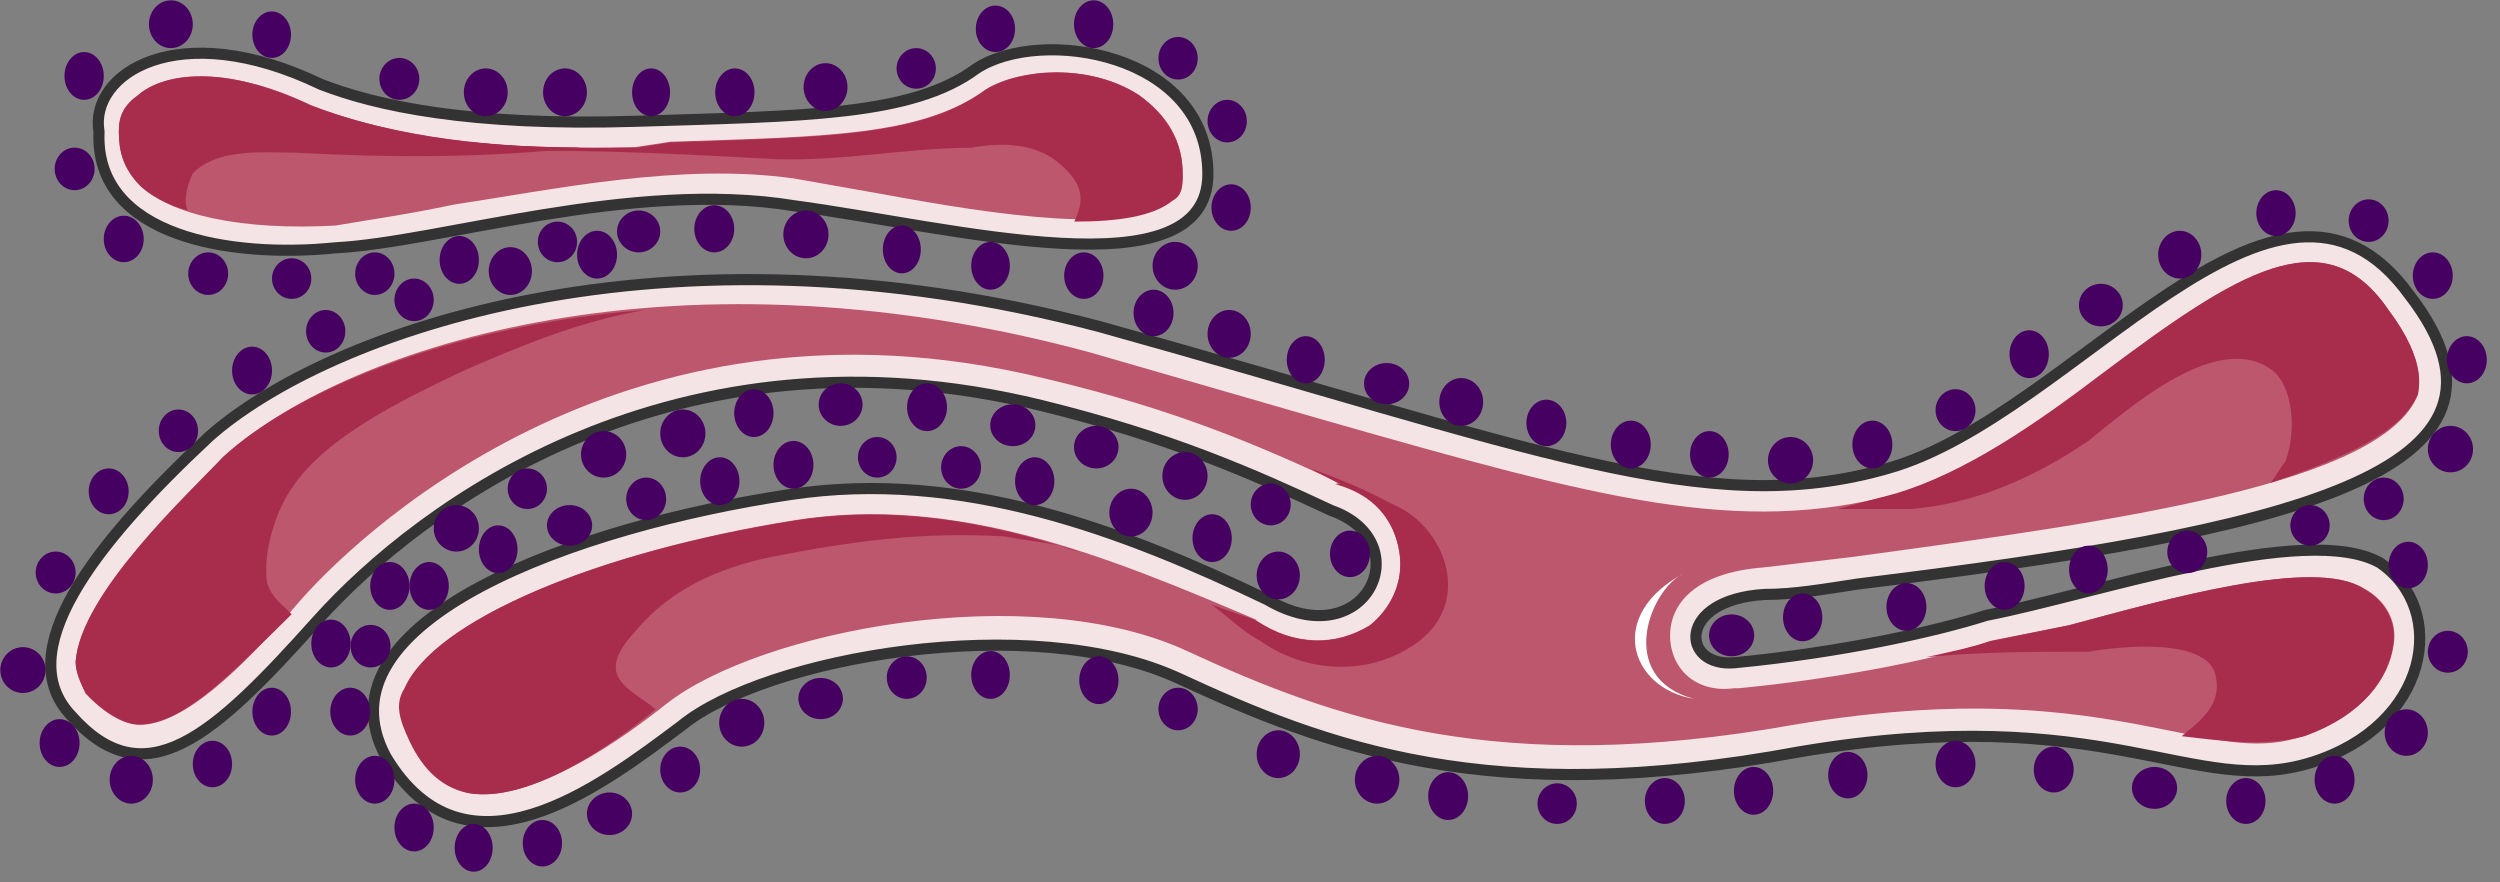 <svg xmlns="http://www.w3.org/2000/svg" version="1.0" viewBox="0 0 305.31 107.754"><rect x="0" y="0" width="305.31" height="107.754" fill="#808080" stroke="none"/><defs><clipPath clipPathUnits="userSpaceOnUse" id="a"><path d="M-.56-.56h304.936v107.775H-.56z"/></clipPath></defs><path d="M39.136 10.254c6.616 2.578 18.05 5.157 38.517 4.517 20.468-.64 33.72-.64 41.535-6.436 7.835-5.157 28.283-1.939 28.283 12.872s-31.281 6.456-50.55 3.878c-19.868-3.238-43.333 4.497-55.986 5.137-12.632 1.299-29.482-1.28-28.882-14.172-1.22-7.075 9.634-14.171 27.083-5.796z" fill="#f5e4e5" fill-rule="evenodd" fill-opacity="1" stroke="none"/><path d="m77.673 17.95 4.217-.64c18.65-.64 30.682-.64 38.497-6.397 4.197-2.558 12.632-3.198 18.649.64 3.598 2.558 5.396 5.757 5.396 9.594 0 1.28 0 2.559-1.199 3.198-4.797 4.478-21.647 1.92-35.478-.64L96.92 21.788c-13.831-1.919-28.862 1.279-41.495 3.198-6.016 1.28-10.833 1.919-14.43 2.558-11.434.64-20.468-1.279-24.066-5.117-1.8-1.918-2.419-3.837-2.419-6.396 0-1.919.62-3.198 2.419-4.477 2.998-2.558 10.214-3.838 21.047 1.28 9.634 3.837 22.866 5.756 39.696 5.116z" fill="#bc576d" fill-rule="evenodd" fill-opacity="1" stroke="none"/><path clip-path="url(#a)" d="M211.852 80.891c13.232-1.28 24.645-3.858 30.661-5.777 13.232-2.558 39.076-11.533 48.11-6.416 8.416 5.777 6.017 19.888-8.414 24.386-14.431 4.477-24.665-7.696-62.542-1.3-37.877 7.056-57.725-.64-75.754-8.974-18.05-8.335-50.51-2.559-60.723 5.776-10.234 7.696-26.464 19.868-36.079 3.838-9.034-16.67 23.446-28.203 49.29-32.06 21.048-3.199 40.896 4.497 58.325 12.832 12.033 7.055 18.649-7.056 7.815-10.894-9.614-4.497-19.827-8.994-35.458-12.832C82.57 38.577 51.309 61.663 38.697 75.754 26.064 89.866 17.649 97.561 8.615 87.307c-7.216-7.695 2.418-20.527 16.85-34 14.43-12.812 55.306-27.563 108.814-13.451 52.928 14.75 73.975 23.725 96.221 17.31 22.846-6.417 47.492-43.614 63.722-21.168 16.83 21.807-15.031 28.863-67.34 35.279-4.217.64-7.815 1.279-11.413 1.279-10.833.64-10.233 8.975-3.617 8.335z" fill="#f5e4e5" fill-rule="evenodd" fill-opacity="1" stroke="none"/><path d="M231.6 60.323c8.415-2.558 16.83-8.335 25.244-14.73 16.23-12.193 27.044-19.249 34.86-7.696 4.796 6.396 3.597 9.614 3.597 10.254-4.197 10.893-36.058 15.39-69.098 19.868l-10.834 1.279c-8.414.64-11.413 4.497-11.413 8.335 0 3.858 2.999 7.056 7.816 6.416h.6c13.231-1.28 25.244-3.858 30.66-5.776l9.615-1.92c12.013-3.197 30.042-8.334 36.058-4.477 2.399 1.28 4.197 3.838 3.598 7.036-.6 3.858-3.598 8.335-10.814 10.914-5.416 1.918-10.213.64-16.83-.66-9.614-1.919-22.846-4.477-45.672-.64-36.058 6.416-55.886-.64-73.915-8.974-19.248-8.975-52.288-2.559-63.701 6.416-4.817 3.858-16.23 12.173-24.046 10.893-3.018-.64-5.416-2.558-7.215-6.396-1.2-2.578-1.8-4.497-.6-6.416 3.598-8.335 23.446-16.67 47.471-20.508 19.828-3.218 38.477 4.478 56.506 12.173h-.62c5.417 3.198 10.234 3.198 14.432.64 2.398-1.92 4.217-5.137 3.597-8.975-.6-3.838-2.998-7.056-7.795-8.335h.6c-9.614-4.477-19.848-8.974-36.058-12.812C75.354 33.4 42.294 66.74 36.278 73.795c-6.596 7.696-13.812 14.731-19.228 14.731-1.8 0-4.198-1.279-6.596-3.837-.6-1.28-1.22-2.559-1.22-3.838.62-8.335 13.832-20.528 18.03-25.005C41.094 43.014 80.75 28.922 133.038 43.014l28.843 8.335c33.66 9.614 50.49 14.111 69.718 8.974z" fill="#bc576d" fill-rule="evenodd" fill-opacity="1" stroke="none"/><path d="M70.957 18.01c-13.812 0-24.605-1.94-33.02-5.138-10.813-5.157-18.01-3.857-21.007-1.299-1.8 1.3-2.419 2.578-2.419 4.497 0 2.579.62 4.498 2.419 6.436 1.199 1.28 3.598 2.559 5.996 3.198-.6-1.279 0-3.198.6-4.497 2.998-3.198 9.014-2.558 12.612-2.558 12.013.64 23.426.64 34.819-.64z" fill="#a82d4d" fill-rule="evenodd" fill-opacity="1" stroke="none"/><path d="M143.233 24.485c1.2-.64 1.2-1.919 1.2-3.218 0-3.878-1.8-7.096-5.397-9.674-6.017-3.878-14.452-3.218-18.649-.64-7.835 5.797-19.848 5.797-38.497 6.436l-4.217.66c-7.216 0-13.832 0-19.848-.66l-1.819 1.3c12.632-.64 24.665 0 36.698.64 9.034.659 17.45-1.28 25.864-1.28 3.618-.66 7.835-.66 10.834 1.939 3.018 2.578 3.018 4.497 1.798 7.076 5.417 0 9.635-.64 12.033-2.579zM35.618 75.015c-1.199-1.28-2.398-1.92-2.998-3.838-.6-3.838 1.2-8.975 2.998-11.533 4.198-6.396 13.792-10.894 20.388-14.092 7.196-3.198 14.991-6.396 22.786-7.695-24.585 1.939-43.174 10.254-51.568 17.95-4.198 4.476-17.39 16.65-17.99 24.984 0 1.28.6 2.558 1.2 3.838 2.398 2.558 4.797 3.837 6.596 3.837 5.396 0 11.393-6.396 18.588-13.451zM131.8 67.44c-11.413-3.839-22.846-5.757-34.879-3.839-24.065 3.838-43.933 12.153-47.53 20.468-1.22 1.919-.6 3.838.599 6.396 1.799 3.838 4.197 5.757 7.215 6.396 7.216 1.28 17.45-5.756 22.866-10.234-3.018-2.558-7.835-3.837-2.418-9.594 4.217-5.117 10.234-7.675 16.25-8.954 9.634-1.92 18.649-3.198 28.883-2.559 2.998.64 6.016.64 9.014 1.92zM152.787 75.754h.6-.6zm17.49-14.071c-3.618-1.92-6.636-3.198-10.254-4.478 1.22.64 2.419 1.28 3.618 1.92h-.6c4.837 1.278 7.236 4.476 7.855 8.314.6 3.838-1.219 7.036-3.617 8.955-4.238 2.558-9.055 2.558-13.892-.64-1.799-.64-3.618-1.28-5.437-1.919 1.82 1.28 3.638 3.198 6.037 4.478 5.436 3.837 13.292 4.477 19.308 0 6.636-5.117 3.018-14.072-3.018-16.63zM233.399 62.162c7.815-.64 15.03-3.837 21.646-8.315 4.798-3.837 16.23-14.071 22.827-8.315 2.418 2.559 2.418 7.676 1.219 10.874-.62.64-1.22 1.919-1.819 2.558 9.614-3.198 16.23-6.396 18.029-10.873 0-.64 1.2-3.838-3.598-10.234-7.815-11.513-18.628-4.477-34.859 7.675-8.415 6.397-16.83 12.153-25.244 14.711-2.399.64-4.797 1.28-7.216 1.92h9.015zM292.223 78.952c.6-3.218-1.2-5.796-3.598-7.076-5.996-3.877-23.985 1.28-35.978 4.498l-9.594 1.939c-1.8.64-4.797 1.279-7.796 1.938 6.596-.66 13.192-.66 19.788-.66 3.598-.639 14.991-1.918 15.591 3.239.6 3.218-1.799 5.137-4.197 7.076 5.396.64 10.193 1.279 14.99 0 7.196-2.579 10.194-7.076 10.794-10.954z" fill="#a82d4d" fill-rule="evenodd" fill-opacity="1" stroke="none"/><path d="M205.675 69.998c-4.197 1.918-8.395 12.792 1.2 15.35-7.796-1.279-10.794-10.234-1.2-15.35z" fill="#fff" fill-rule="evenodd" fill-opacity="1" stroke="none"/><path d="M39.176 10.294c6.616 2.578 18.05 5.157 38.517 4.517 20.468-.64 33.72-.64 41.535-6.436 7.835-5.157 28.283-1.939 28.283 12.872s-31.281 6.456-50.55 3.878c-19.868-3.238-43.334 4.497-55.986 5.137-12.632 1.299-29.482-1.28-28.882-14.172-1.22-7.075 9.634-14.171 27.083-5.796" fill="none" stroke="#333" stroke-width="1.359px" stroke-linecap="round" stroke-linejoin="round" stroke-miterlimit="4" stroke-dasharray="none" stroke-opacity="1"/><path clip-path="url(#a)" d="M211.892 80.931c13.232-1.28 24.645-3.858 30.661-5.777 13.232-2.558 39.076-11.533 48.11-6.416 8.416 5.777 6.017 19.888-8.414 24.386-14.431 4.477-24.665-7.696-62.542-1.3-37.877 7.056-57.725-.64-75.754-8.974-18.05-8.335-50.51-2.559-60.723 5.776-10.234 7.696-26.464 19.868-36.079 3.838-9.034-16.67 23.446-28.203 49.29-32.06 21.048-3.199 40.896 4.497 58.325 12.832 12.033 7.055 18.649-7.056 7.815-10.894-9.614-4.497-19.828-8.994-35.458-12.832C82.61 38.617 51.349 61.703 38.737 75.794 26.104 89.906 17.689 97.601 8.655 87.347c-7.216-7.695 2.418-20.527 16.85-34 14.43-12.812 55.306-27.563 108.814-13.451 52.928 14.75 73.975 23.725 96.221 17.31 22.846-6.417 47.492-43.614 63.722-21.168 16.83 21.807-15.031 28.863-67.34 35.279-4.217.64-7.815 1.279-11.413 1.279-10.833.64-10.233 8.975-3.617 8.335" fill="none" stroke="#333" stroke-width="1.359px" stroke-linecap="round" stroke-linejoin="round" stroke-miterlimit="4" stroke-dasharray="none" stroke-opacity="1"/><path d="M46.332 9.634c0-1.409 1.1-2.558 2.438-2.558 1.35 0 2.439 1.149 2.439 2.558 0 1.42-1.09 2.559-2.439 2.559-1.339 0-2.438-1.14-2.438-2.559zM56.646 11.273c0-1.609 1.199-2.918 2.678-2.918 1.48 0 2.678 1.31 2.678 2.918 0 1.62-1.199 2.918-2.678 2.918-1.48 0-2.678-1.299-2.678-2.918zM66.32 11.273c0-1.609 1.2-2.918 2.678-2.918 1.48 0 2.679 1.31 2.679 2.918 0 1.62-1.2 2.918-2.679 2.918-1.479 0-2.678-1.299-2.678-2.918zM77.193 11.273c0-1.599 1.04-2.918 2.319-2.918 1.299 0 2.318 1.32 2.318 2.918 0 1.62-1.019 2.918-2.318 2.918-1.28 0-2.319-1.299-2.319-2.918zM87.347 11.273c0-1.599 1.08-2.918 2.399-2.918 1.339 0 2.398 1.32 2.398 2.918 0 1.62-1.06 2.918-2.398 2.918-1.32 0-2.399-1.299-2.399-2.918zM98.14 10.634c0-1.6 1.2-2.919 2.679-2.919 1.479 0 2.678 1.32 2.678 2.919 0 1.619-1.199 2.918-2.678 2.918-1.48 0-2.678-1.3-2.678-2.918zM109.494 8.355c0-1.36 1.079-2.479 2.398-2.479 1.34 0 2.399 1.12 2.399 2.479 0 1.38-1.06 2.478-2.399 2.478-1.319 0-2.398-1.099-2.398-2.478zM119.168 3.518c0-1.56 1.08-2.838 2.398-2.838 1.34 0 2.399 1.279 2.399 2.838 0 1.579-1.06 2.838-2.399 2.838-1.319 0-2.398-1.26-2.398-2.838zM131.16 2.958c0-1.599 1.08-2.918 2.4-2.918 1.338 0 2.398 1.32 2.398 2.918 0 1.62-1.06 2.918-2.399 2.918-1.32 0-2.398-1.299-2.398-2.918zM141.474 7.116c0-1.42 1.08-2.599 2.399-2.599 1.339 0 2.398 1.18 2.398 2.599 0 1.439-1.059 2.598-2.398 2.598-1.32 0-2.399-1.16-2.399-2.598zM147.47 14.791c0-1.42 1.08-2.598 2.4-2.598 1.338 0 2.398 1.179 2.398 2.598 0 1.44-1.06 2.598-2.399 2.598-1.319 0-2.398-1.159-2.398-2.598zM147.95 25.345c0-1.56 1.08-2.839 2.399-2.839 1.34 0 2.398 1.28 2.398 2.839 0 1.579-1.059 2.838-2.398 2.838-1.32 0-2.399-1.26-2.399-2.838zM140.755 32.46c0-1.599 1.239-2.918 2.758-2.918 1.54 0 2.758 1.32 2.758 2.918 0 1.62-1.219 2.919-2.758 2.919-1.52 0-2.758-1.3-2.758-2.919zM129.961 33.66c0-1.56 1.08-2.839 2.399-2.839 1.339 0 2.398 1.28 2.398 2.839 0 1.579-1.059 2.838-2.398 2.838-1.32 0-2.399-1.26-2.399-2.838zM118.608 32.46c0-1.599 1.06-2.918 2.359-2.918 1.319 0 2.358 1.32 2.358 2.918 0 1.62-1.04 2.919-2.358 2.919-1.3 0-2.359-1.3-2.359-2.919zM107.815 30.462c0-1.6 1.039-2.919 2.318-2.919 1.3 0 2.319 1.32 2.319 2.919 0 1.619-1.02 2.918-2.319 2.918-1.279 0-2.318-1.3-2.318-2.918zM95.662 28.623c0-1.6 1.24-2.919 2.758-2.919 1.54 0 2.759 1.32 2.759 2.919 0 1.619-1.22 2.918-2.759 2.918-1.519 0-2.758-1.3-2.758-2.918zM84.789 27.943c0-1.579 1.099-2.878 2.438-2.878 1.36 0 2.439 1.299 2.439 2.878 0 1.6-1.08 2.878-2.439 2.878-1.34 0-2.438-1.279-2.438-2.878zM75.354 28.263c0-1.4 1.2-2.559 2.639-2.559 1.459 0 2.638 1.16 2.638 2.559 0 1.419-1.18 2.558-2.638 2.558-1.44 0-2.639-1.139-2.639-2.558zM65.68 29.542c0-1.36 1.08-2.478 2.399-2.478 1.339 0 2.398 1.119 2.398 2.478 0 1.38-1.06 2.479-2.398 2.479-1.32 0-2.399-1.1-2.399-2.479zM53.687 31.74c0-1.598 1.08-2.917 2.399-2.917 1.34 0 2.399 1.319 2.399 2.918 0 1.619-1.06 2.918-2.399 2.918-1.32 0-2.399-1.3-2.399-2.918zM43.374 33.42c0-1.42 1.08-2.599 2.398-2.599 1.34 0 2.399 1.18 2.399 2.599 0 1.439-1.06 2.598-2.399 2.598-1.319 0-2.398-1.16-2.398-2.598zM33.22 34.02c0-1.36 1.08-2.48 2.398-2.48 1.34 0 2.399 1.12 2.399 2.48 0 1.379-1.06 2.478-2.399 2.478-1.319 0-2.398-1.1-2.398-2.479zM22.986 33.42c0-1.42 1.1-2.599 2.439-2.599 1.359 0 2.438 1.18 2.438 2.599 0 1.439-1.08 2.598-2.438 2.598-1.34 0-2.439-1.16-2.439-2.598zM12.672 29.182c0-1.559 1.1-2.838 2.439-2.838 1.359 0 2.438 1.28 2.438 2.838 0 1.58-1.079 2.839-2.438 2.839-1.34 0-2.439-1.26-2.439-2.839zM6.676 20.627c0-1.429 1.1-2.598 2.438-2.598 1.35 0 2.439 1.17 2.439 2.598 0 1.44-1.09 2.599-2.439 2.599-1.339 0-2.438-1.16-2.438-2.599zM7.875 9.274c0-1.609 1.08-2.918 2.399-2.918 1.329 0 2.398 1.31 2.398 2.918 0 1.62-1.069 2.919-2.398 2.919-1.32 0-2.399-1.3-2.399-2.919zM18.189 2.958c0-1.609 1.2-2.918 2.678-2.918 1.48 0 2.679 1.31 2.679 2.918 0 1.62-1.2 2.918-2.679 2.918-1.479 0-2.678-1.299-2.678-2.918zM30.821 4.237c0-1.559 1.06-2.838 2.359-2.838 1.31 0 2.358 1.28 2.358 2.838 0 1.57-1.049 2.839-2.358 2.839-1.3 0-2.359-1.27-2.359-2.839zM19.388 52.608c0-1.419 1.08-2.598 2.399-2.598 1.339 0 2.398 1.179 2.398 2.598 0 1.44-1.059 2.599-2.398 2.599-1.32 0-2.399-1.16-2.399-2.599zM28.343 45.253c0-1.6 1.1-2.919 2.438-2.919 1.36 0 2.439 1.32 2.439 2.919 0 1.619-1.08 2.918-2.439 2.918-1.339 0-2.438-1.3-2.438-2.918zM37.377 40.455c0-1.419 1.08-2.598 2.399-2.598 1.34 0 2.398 1.18 2.398 2.598 0 1.44-1.059 2.599-2.398 2.599-1.32 0-2.399-1.16-2.399-2.599zM48.17 36.618c0-1.42 1.08-2.599 2.4-2.599 1.339 0 2.398 1.18 2.398 2.599 0 1.439-1.06 2.598-2.399 2.598-1.319 0-2.398-1.16-2.398-2.598zM59.684 33.1c0-1.6 1.2-2.918 2.638-2.918 1.46 0 2.639 1.319 2.639 2.918 0 1.619-1.18 2.918-2.639 2.918-1.439 0-2.638-1.299-2.638-2.918zM70.477 31.101c0-1.599 1.1-2.918 2.439-2.918 1.359 0 2.438 1.32 2.438 2.918 0 1.62-1.079 2.918-2.438 2.918-1.34 0-2.439-1.299-2.439-2.918zM138.436 38.217c0-1.56 1.1-2.838 2.439-2.838 1.359 0 2.438 1.279 2.438 2.838 0 1.579-1.08 2.838-2.438 2.838-1.34 0-2.439-1.26-2.439-2.838zM147.47 40.775c0-1.599 1.2-2.918 2.639-2.918 1.46 0 2.638 1.32 2.638 2.918 0 1.62-1.179 2.919-2.638 2.919-1.44 0-2.638-1.3-2.638-2.919zM157.145 43.933c0-1.579 1.04-2.878 2.318-2.878 1.3 0 2.319 1.3 2.319 2.878 0 1.6-1.02 2.879-2.319 2.879-1.279 0-2.318-1.28-2.318-2.879zM166.579 46.852c0-1.38 1.24-2.519 2.758-2.519 1.54 0 2.759 1.14 2.759 2.519 0 1.399-1.22 2.518-2.759 2.518-1.519 0-2.758-1.12-2.758-2.518zM175.773 49.09c0-1.599 1.2-2.918 2.679-2.918 1.479 0 2.678 1.32 2.678 2.918 0 1.62-1.199 2.918-2.678 2.918-1.48 0-2.679-1.299-2.679-2.918zM186.407 51.649c0-1.56 1.1-2.839 2.439-2.839 1.359 0 2.438 1.28 2.438 2.839 0 1.579-1.08 2.838-2.438 2.838-1.34 0-2.439-1.26-2.439-2.838zM196.72 54.287c0-1.599 1.1-2.918 2.44-2.918 1.358 0 2.438 1.32 2.438 2.918 0 1.62-1.08 2.918-2.439 2.918-1.339 0-2.438-1.299-2.438-2.918zM206.395 55.486c0-1.559 1.06-2.838 2.358-2.838 1.32 0 2.36 1.28 2.36 2.838 0 1.58-1.04 2.839-2.36 2.839-1.299 0-2.358-1.26-2.358-2.839zM215.91 56.206c0-1.56 1.238-2.838 2.757-2.838 1.54 0 2.759 1.279 2.759 2.838 0 1.579-1.22 2.838-2.759 2.838-1.519 0-2.758-1.259-2.758-2.838zM226.223 54.287c0-1.599 1.1-2.918 2.438-2.918 1.36 0 2.439 1.32 2.439 2.918 0 1.62-1.08 2.918-2.439 2.918-1.339 0-2.438-1.299-2.438-2.918zM236.377 50.09c0-1.4 1.1-2.559 2.438-2.559 1.36 0 2.439 1.16 2.439 2.559 0 1.419-1.08 2.558-2.439 2.558-1.339 0-2.438-1.14-2.438-2.558zM245.411 43.254c0-1.6 1.08-2.918 2.399-2.918 1.339 0 2.398 1.319 2.398 2.918 0 1.619-1.059 2.918-2.398 2.918-1.32 0-2.399-1.3-2.399-2.918zM253.886 37.257c0-1.419 1.2-2.598 2.679-2.598 1.479 0 2.678 1.18 2.678 2.598 0 1.44-1.2 2.599-2.678 2.599-1.48 0-2.679-1.16-2.679-2.599zM263.56 31.101c0-1.599 1.2-2.918 2.639-2.918 1.459 0 2.638 1.32 2.638 2.918 0 1.62-1.18 2.918-2.638 2.918-1.44 0-2.639-1.299-2.639-2.918zM275.553 26.024c0-1.539 1.08-2.798 2.399-2.798 1.339 0 2.398 1.26 2.398 2.798 0 1.56-1.06 2.799-2.398 2.799-1.32 0-2.399-1.24-2.399-2.799zM286.826 26.944c0-1.42 1.1-2.599 2.439-2.599 1.359 0 2.438 1.18 2.438 2.599 0 1.439-1.08 2.598-2.438 2.598-1.34 0-2.439-1.16-2.439-2.598zM294.661 33.66c0-1.56 1.1-2.839 2.439-2.839 1.36 0 2.438 1.28 2.438 2.839 0 1.579-1.079 2.838-2.438 2.838-1.34 0-2.439-1.26-2.439-2.838zM298.819 43.933c0-1.579 1.1-2.878 2.438-2.878 1.36 0 2.439 1.3 2.439 2.878 0 1.6-1.08 2.879-2.439 2.879-1.339 0-2.438-1.28-2.438-2.879zM296.5 54.847c0-1.56 1.24-2.839 2.759-2.839 1.539 0 2.758 1.28 2.758 2.839 0 1.579-1.22 2.838-2.758 2.838-1.52 0-2.759-1.26-2.759-2.838zM288.665 60.923c0-1.42 1.1-2.598 2.439-2.598 1.359 0 2.438 1.179 2.438 2.598 0 1.44-1.08 2.599-2.438 2.599-1.34 0-2.439-1.16-2.439-2.599zM279.71 64.161c0-1.36 1.08-2.478 2.399-2.478 1.34 0 2.399 1.119 2.399 2.478 0 1.38-1.06 2.479-2.399 2.479-1.32 0-2.399-1.1-2.399-2.479zM230.38 74.115c0-1.599 1.1-2.918 2.439-2.918 1.36 0 2.438 1.32 2.438 2.918 0 1.62-1.079 2.918-2.438 2.918-1.34 0-2.439-1.299-2.439-2.918zM242.373 71.557c0-1.6 1.1-2.919 2.439-2.919 1.359 0 2.438 1.32 2.438 2.919 0 1.619-1.08 2.918-2.438 2.918-1.34 0-2.439-1.3-2.439-2.918zM264.68 67.4c0-1.42 1.099-2.6 2.438-2.6 1.36 0 2.439 1.18 2.439 2.6 0 1.438-1.08 2.598-2.439 2.598-1.34 0-2.438-1.16-2.438-2.599zM252.687 69.558c0-1.6 1.06-2.918 2.358-2.918 1.32 0 2.359 1.319 2.359 2.918 0 1.619-1.04 2.918-2.359 2.918-1.299 0-2.358-1.3-2.358-2.918zM217.748 75.394c0-1.599 1.08-2.918 2.399-2.918 1.339 0 2.398 1.32 2.398 2.918 0 1.62-1.06 2.919-2.398 2.919-1.32 0-2.399-1.3-2.399-2.919zM208.714 77.593c0-1.4 1.239-2.558 2.758-2.558 1.539 0 2.758 1.159 2.758 2.558 0 1.42-1.22 2.558-2.758 2.558-1.52 0-2.758-1.139-2.758-2.558zM291.703 68.998c0-1.559 1.08-2.838 2.399-2.838 1.339 0 2.398 1.28 2.398 2.838 0 1.58-1.06 2.838-2.398 2.838-1.32 0-2.399-1.259-2.399-2.838zM296.5 79.592c0-1.4 1.1-2.559 2.439-2.559 1.359 0 2.438 1.16 2.438 2.559 0 1.419-1.079 2.558-2.438 2.558-1.34 0-2.439-1.14-2.439-2.558zM291.224 89.466c0-1.56 1.199-2.839 2.638-2.839 1.459 0 2.638 1.28 2.638 2.839 0 1.579-1.179 2.838-2.638 2.838-1.44 0-2.639-1.26-2.639-2.838zM282.669 95.222c0-1.599 1.099-2.918 2.438-2.918 1.36 0 2.439 1.32 2.439 2.918 0 1.62-1.08 2.919-2.439 2.919-1.339 0-2.438-1.3-2.438-2.919zM271.875 97.82c0-1.538 1.08-2.798 2.399-2.798 1.339 0 2.398 1.26 2.398 2.799 0 1.559-1.059 2.798-2.398 2.798-1.32 0-2.399-1.24-2.399-2.798zM260.362 96.222c0-1.4 1.24-2.559 2.759-2.559 1.539 0 2.758 1.16 2.758 2.559 0 1.419-1.22 2.558-2.758 2.558-1.52 0-2.759-1.14-2.759-2.558zM248.37 93.983c0-1.539 1.099-2.798 2.438-2.798 1.36 0 2.439 1.259 2.439 2.798 0 1.56-1.08 2.798-2.439 2.798-1.34 0-2.439-1.239-2.439-2.798zM236.377 93.303c0-1.559 1.1-2.838 2.438-2.838 1.36 0 2.439 1.28 2.439 2.838 0 1.58-1.08 2.839-2.439 2.839-1.339 0-2.438-1.26-2.438-2.839zM223.265 94.663c0-1.56 1.079-2.839 2.398-2.839 1.34 0 2.399 1.28 2.399 2.839 0 1.579-1.06 2.838-2.399 2.838-1.319 0-2.398-1.26-2.398-2.838zM211.752 96.581c0-1.599 1.079-2.918 2.398-2.918 1.34 0 2.399 1.32 2.399 2.918 0 1.62-1.06 2.919-2.399 2.919-1.319 0-2.398-1.3-2.398-2.919zM200.878 97.82c0-1.538 1.1-2.798 2.439-2.798 1.359 0 2.438 1.26 2.438 2.799 0 1.559-1.079 2.798-2.438 2.798-1.34 0-2.439-1.24-2.439-2.798zM187.766 98.14c0-1.359 1.08-2.478 2.399-2.478 1.339 0 2.398 1.12 2.398 2.479 0 1.379-1.06 2.478-2.398 2.478-1.32 0-2.399-1.1-2.399-2.478zM174.414 97.221c0-1.599 1.1-2.918 2.439-2.918 1.359 0 2.438 1.319 2.438 2.918 0 1.62-1.079 2.918-2.438 2.918-1.34 0-2.439-1.299-2.439-2.918zM165.46 95.222c0-1.599 1.219-2.918 2.718-2.918 1.52 0 2.718 1.32 2.718 2.918 0 1.62-1.199 2.919-2.718 2.919-1.499 0-2.718-1.3-2.718-2.919zM153.467 92.104c0-1.599 1.2-2.918 2.638-2.918 1.46 0 2.639 1.32 2.639 2.918 0 1.62-1.18 2.918-2.639 2.918-1.439 0-2.638-1.299-2.638-2.918zM10.833 60.004c0-1.54 1.1-2.799 2.439-2.799 1.36 0 2.438 1.26 2.438 2.799 0 1.559-1.079 2.798-2.438 2.798-1.34 0-2.439-1.24-2.439-2.798zM4.357 69.918c0-1.4 1.1-2.559 2.439-2.559 1.36 0 2.438 1.16 2.438 2.559 0 1.419-1.079 2.558-2.438 2.558-1.34 0-2.439-1.14-2.439-2.558zM.04 81.83c0-1.539 1.24-2.798 2.758-2.798 1.54 0 2.759 1.26 2.759 2.798 0 1.56-1.22 2.799-2.759 2.799-1.519 0-2.758-1.24-2.758-2.799zM4.837 90.745c0-1.599 1.1-2.918 2.439-2.918 1.359 0 2.438 1.319 2.438 2.918 0 1.619-1.08 2.918-2.438 2.918-1.34 0-2.439-1.299-2.439-2.918zM13.392 95.222c0-1.599 1.2-2.918 2.638-2.918 1.46 0 2.639 1.32 2.639 2.918 0 1.62-1.18 2.919-2.639 2.919-1.439 0-2.638-1.3-2.638-2.919zM23.546 93.303c0-1.559 1.08-2.838 2.398-2.838 1.34 0 2.399 1.28 2.399 2.838 0 1.58-1.06 2.839-2.399 2.839-1.319 0-2.398-1.26-2.398-2.839zM30.821 86.907c0-1.599 1.06-2.918 2.359-2.918 1.32 0 2.358 1.32 2.358 2.918 0 1.62-1.039 2.919-2.358 2.919-1.3 0-2.359-1.3-2.359-2.919zM38.017 78.592c0-1.599 1.08-2.918 2.399-2.918 1.339 0 2.398 1.32 2.398 2.918 0 1.62-1.06 2.919-2.398 2.919-1.32 0-2.399-1.3-2.399-2.919zM45.213 71.557c0-1.6 1.079-2.919 2.398-2.919 1.34 0 2.399 1.32 2.399 2.919 0 1.619-1.06 2.918-2.399 2.918-1.32 0-2.398-1.3-2.398-2.918zM52.968 64.52c0-1.558 1.24-2.837 2.758-2.837 1.54 0 2.759 1.279 2.759 2.838 0 1.579-1.22 2.838-2.759 2.838-1.519 0-2.758-1.26-2.758-2.838zM62.002 59.684c0-1.36 1.08-2.479 2.399-2.479 1.34 0 2.399 1.12 2.399 2.479 0 1.379-1.06 2.478-2.399 2.478-1.32 0-2.399-1.099-2.399-2.478zM70.957 55.486c0-1.559 1.24-2.838 2.758-2.838 1.54 0 2.759 1.28 2.759 2.838 0 1.58-1.22 2.839-2.759 2.839-1.519 0-2.758-1.26-2.758-2.839zM80.631 52.928c0-1.6 1.24-2.918 2.758-2.918 1.54 0 2.759 1.319 2.759 2.918 0 1.619-1.22 2.918-2.759 2.918-1.519 0-2.758-1.3-2.758-2.918zM89.666 50.45c0-1.6 1.079-2.919 2.398-2.919 1.34 0 2.399 1.32 2.399 2.918 0 1.62-1.06 2.919-2.399 2.919-1.319 0-2.398-1.3-2.398-2.919zM99.98 49.41c0-1.42 1.199-2.598 2.678-2.598 1.479 0 2.678 1.179 2.678 2.598 0 1.44-1.2 2.598-2.678 2.598-1.48 0-2.679-1.159-2.679-2.598zM110.773 49.73c0-1.6 1.1-2.918 2.438-2.918 1.36 0 2.439 1.319 2.439 2.918 0 1.619-1.08 2.918-2.439 2.918-1.339 0-2.438-1.3-2.438-2.918zM120.927 51.929c0-1.4 1.239-2.559 2.758-2.559 1.54 0 2.758 1.16 2.758 2.559 0 1.419-1.219 2.558-2.758 2.558-1.519 0-2.758-1.14-2.758-2.558zM131.16 54.607c0-1.42 1.22-2.599 2.719-2.599 1.519 0 2.718 1.18 2.718 2.599 0 1.439-1.2 2.598-2.718 2.598-1.5 0-2.718-1.159-2.718-2.598zM141.954 58.125c0-1.6 1.24-2.918 2.758-2.918 1.54 0 2.759 1.319 2.759 2.918 0 1.619-1.22 2.918-2.759 2.918-1.519 0-2.758-1.3-2.758-2.918zM152.747 61.603c0-1.4 1.1-2.559 2.439-2.559 1.36 0 2.438 1.16 2.438 2.559 0 1.419-1.079 2.558-2.438 2.558-1.34 0-2.439-1.14-2.439-2.558zM162.422 67.639c0-1.559 1.099-2.838 2.438-2.838 1.36 0 2.439 1.279 2.439 2.838 0 1.58-1.08 2.838-2.439 2.838-1.34 0-2.438-1.259-2.438-2.838zM153.467 70.277c0-1.599 1.2-2.918 2.638-2.918 1.46 0 2.639 1.32 2.639 2.918 0 1.62-1.18 2.919-2.639 2.919-1.439 0-2.638-1.3-2.638-2.919zM145.632 65.72c0-1.599 1.08-2.918 2.398-2.918 1.34 0 2.399 1.32 2.399 2.918 0 1.62-1.06 2.918-2.399 2.918-1.319 0-2.398-1.299-2.398-2.918zM135.478 62.602c0-1.599 1.2-2.918 2.638-2.918 1.46 0 2.639 1.319 2.639 2.918 0 1.62-1.18 2.918-2.639 2.918-1.439 0-2.638-1.299-2.638-2.918zM123.965 58.764c0-1.599 1.08-2.918 2.398-2.918 1.34 0 2.399 1.32 2.399 2.918 0 1.62-1.06 2.919-2.399 2.919-1.319 0-2.398-1.3-2.398-2.919zM104.776 55.846c0-1.359 1.06-2.478 2.36-2.478 1.318 0 2.358 1.119 2.358 2.478 0 1.38-1.04 2.479-2.359 2.479-1.3 0-2.359-1.1-2.359-2.479zM114.93 57.085c0-1.419 1.1-2.598 2.439-2.598 1.359 0 2.438 1.18 2.438 2.598 0 1.44-1.079 2.599-2.438 2.599-1.34 0-2.439-1.16-2.439-2.599zM94.463 56.766c0-1.6 1.1-2.919 2.438-2.919 1.36 0 2.439 1.32 2.439 2.919 0 1.619-1.08 2.918-2.439 2.918-1.339 0-2.438-1.3-2.438-2.918zM85.508 58.764c0-1.599 1.08-2.918 2.399-2.918 1.339 0 2.398 1.32 2.398 2.918 0 1.62-1.06 2.919-2.398 2.919-1.32 0-2.399-1.3-2.399-2.919zM76.474 60.923c0-1.42 1.099-2.598 2.438-2.598 1.36 0 2.439 1.179 2.439 2.598 0 1.44-1.08 2.599-2.439 2.599-1.339 0-2.438-1.16-2.438-2.599zM66.8 64.161c0-1.36 1.239-2.478 2.758-2.478 1.539 0 2.758 1.119 2.758 2.478 0 1.38-1.22 2.479-2.758 2.479-1.52 0-2.758-1.1-2.758-2.479zM58.485 67.08c0-1.6 1.059-2.919 2.358-2.919 1.32 0 2.359 1.32 2.359 2.918 0 1.62-1.04 2.919-2.359 2.919-1.3 0-2.358-1.3-2.358-2.919z" fill="#460061" fill-rule="evenodd" fill-opacity="1" stroke="none"/><path d="M50.01 71.557c0-1.6 1.079-2.919 2.398-2.919 1.34 0 2.399 1.32 2.399 2.919 0 1.619-1.06 2.918-2.399 2.918-1.319 0-2.398-1.3-2.398-2.918zM42.814 78.912c0-1.419 1.1-2.598 2.439-2.598 1.359 0 2.438 1.179 2.438 2.598 0 1.44-1.08 2.599-2.438 2.599-1.34 0-2.439-1.16-2.439-2.599zM40.336 86.907c0-1.599 1.099-2.918 2.438-2.918 1.36 0 2.439 1.32 2.439 2.918 0 1.62-1.08 2.919-2.439 2.919-1.34 0-2.438-1.3-2.438-2.919zM43.374 95.222c0-1.599 1.08-2.918 2.398-2.918 1.34 0 2.399 1.32 2.399 2.918 0 1.62-1.06 2.919-2.399 2.919-1.319 0-2.398-1.3-2.398-2.919zM48.17 101.059c0-1.6 1.08-2.918 2.4-2.918 1.339 0 2.398 1.319 2.398 2.918 0 1.619-1.06 2.918-2.399 2.918-1.319 0-2.398-1.3-2.398-2.918zM55.526 103.537c0-1.599 1.04-2.918 2.319-2.918 1.3 0 2.319 1.32 2.319 2.918 0 1.62-1.02 2.918-2.32 2.918-1.278 0-2.318-1.299-2.318-2.918zM63.841 102.978c0-1.56 1.08-2.839 2.399-2.839 1.339 0 2.398 1.28 2.398 2.839 0 1.579-1.059 2.838-2.398 2.838-1.32 0-2.399-1.26-2.399-2.838zM71.677 99.38c0-1.42 1.239-2.599 2.758-2.599 1.539 0 2.758 1.18 2.758 2.599 0 1.439-1.219 2.598-2.758 2.598-1.52 0-2.758-1.16-2.758-2.598zM80.631 93.983c0-1.539 1.1-2.798 2.439-2.798 1.359 0 2.438 1.259 2.438 2.798 0 1.56-1.08 2.798-2.438 2.798-1.34 0-2.439-1.239-2.439-2.798zM87.827 88.267c0-1.6 1.239-2.919 2.758-2.919 1.54 0 2.758 1.32 2.758 2.919 0 1.619-1.219 2.918-2.758 2.918-1.519 0-2.758-1.3-2.758-2.918zM97.5 85.308c0-1.379 1.22-2.518 2.72-2.518 1.518 0 2.718 1.14 2.718 2.518 0 1.4-1.2 2.519-2.719 2.519-1.499 0-2.718-1.12-2.718-2.519zM108.294 82.75c0-1.42 1.1-2.599 2.439-2.599 1.36 0 2.438 1.18 2.438 2.599 0 1.439-1.079 2.598-2.438 2.598-1.34 0-2.439-1.159-2.439-2.598zM118.608 82.43c0-1.599 1.06-2.918 2.359-2.918 1.319 0 2.358 1.319 2.358 2.918 0 1.62-1.04 2.918-2.358 2.918-1.3 0-2.359-1.299-2.359-2.918zM131.8 83.07c0-1.6 1.08-2.919 2.399-2.919 1.339 0 2.398 1.32 2.398 2.919 0 1.619-1.06 2.918-2.398 2.918-1.32 0-2.399-1.3-2.399-2.918zM141.474 86.588c0-1.42 1.08-2.599 2.399-2.599 1.339 0 2.398 1.18 2.398 2.599 0 1.439-1.059 2.598-2.398 2.598-1.32 0-2.399-1.16-2.399-2.598z" fill="#460061" fill-rule="evenodd" fill-opacity="1" stroke="none"/></svg>